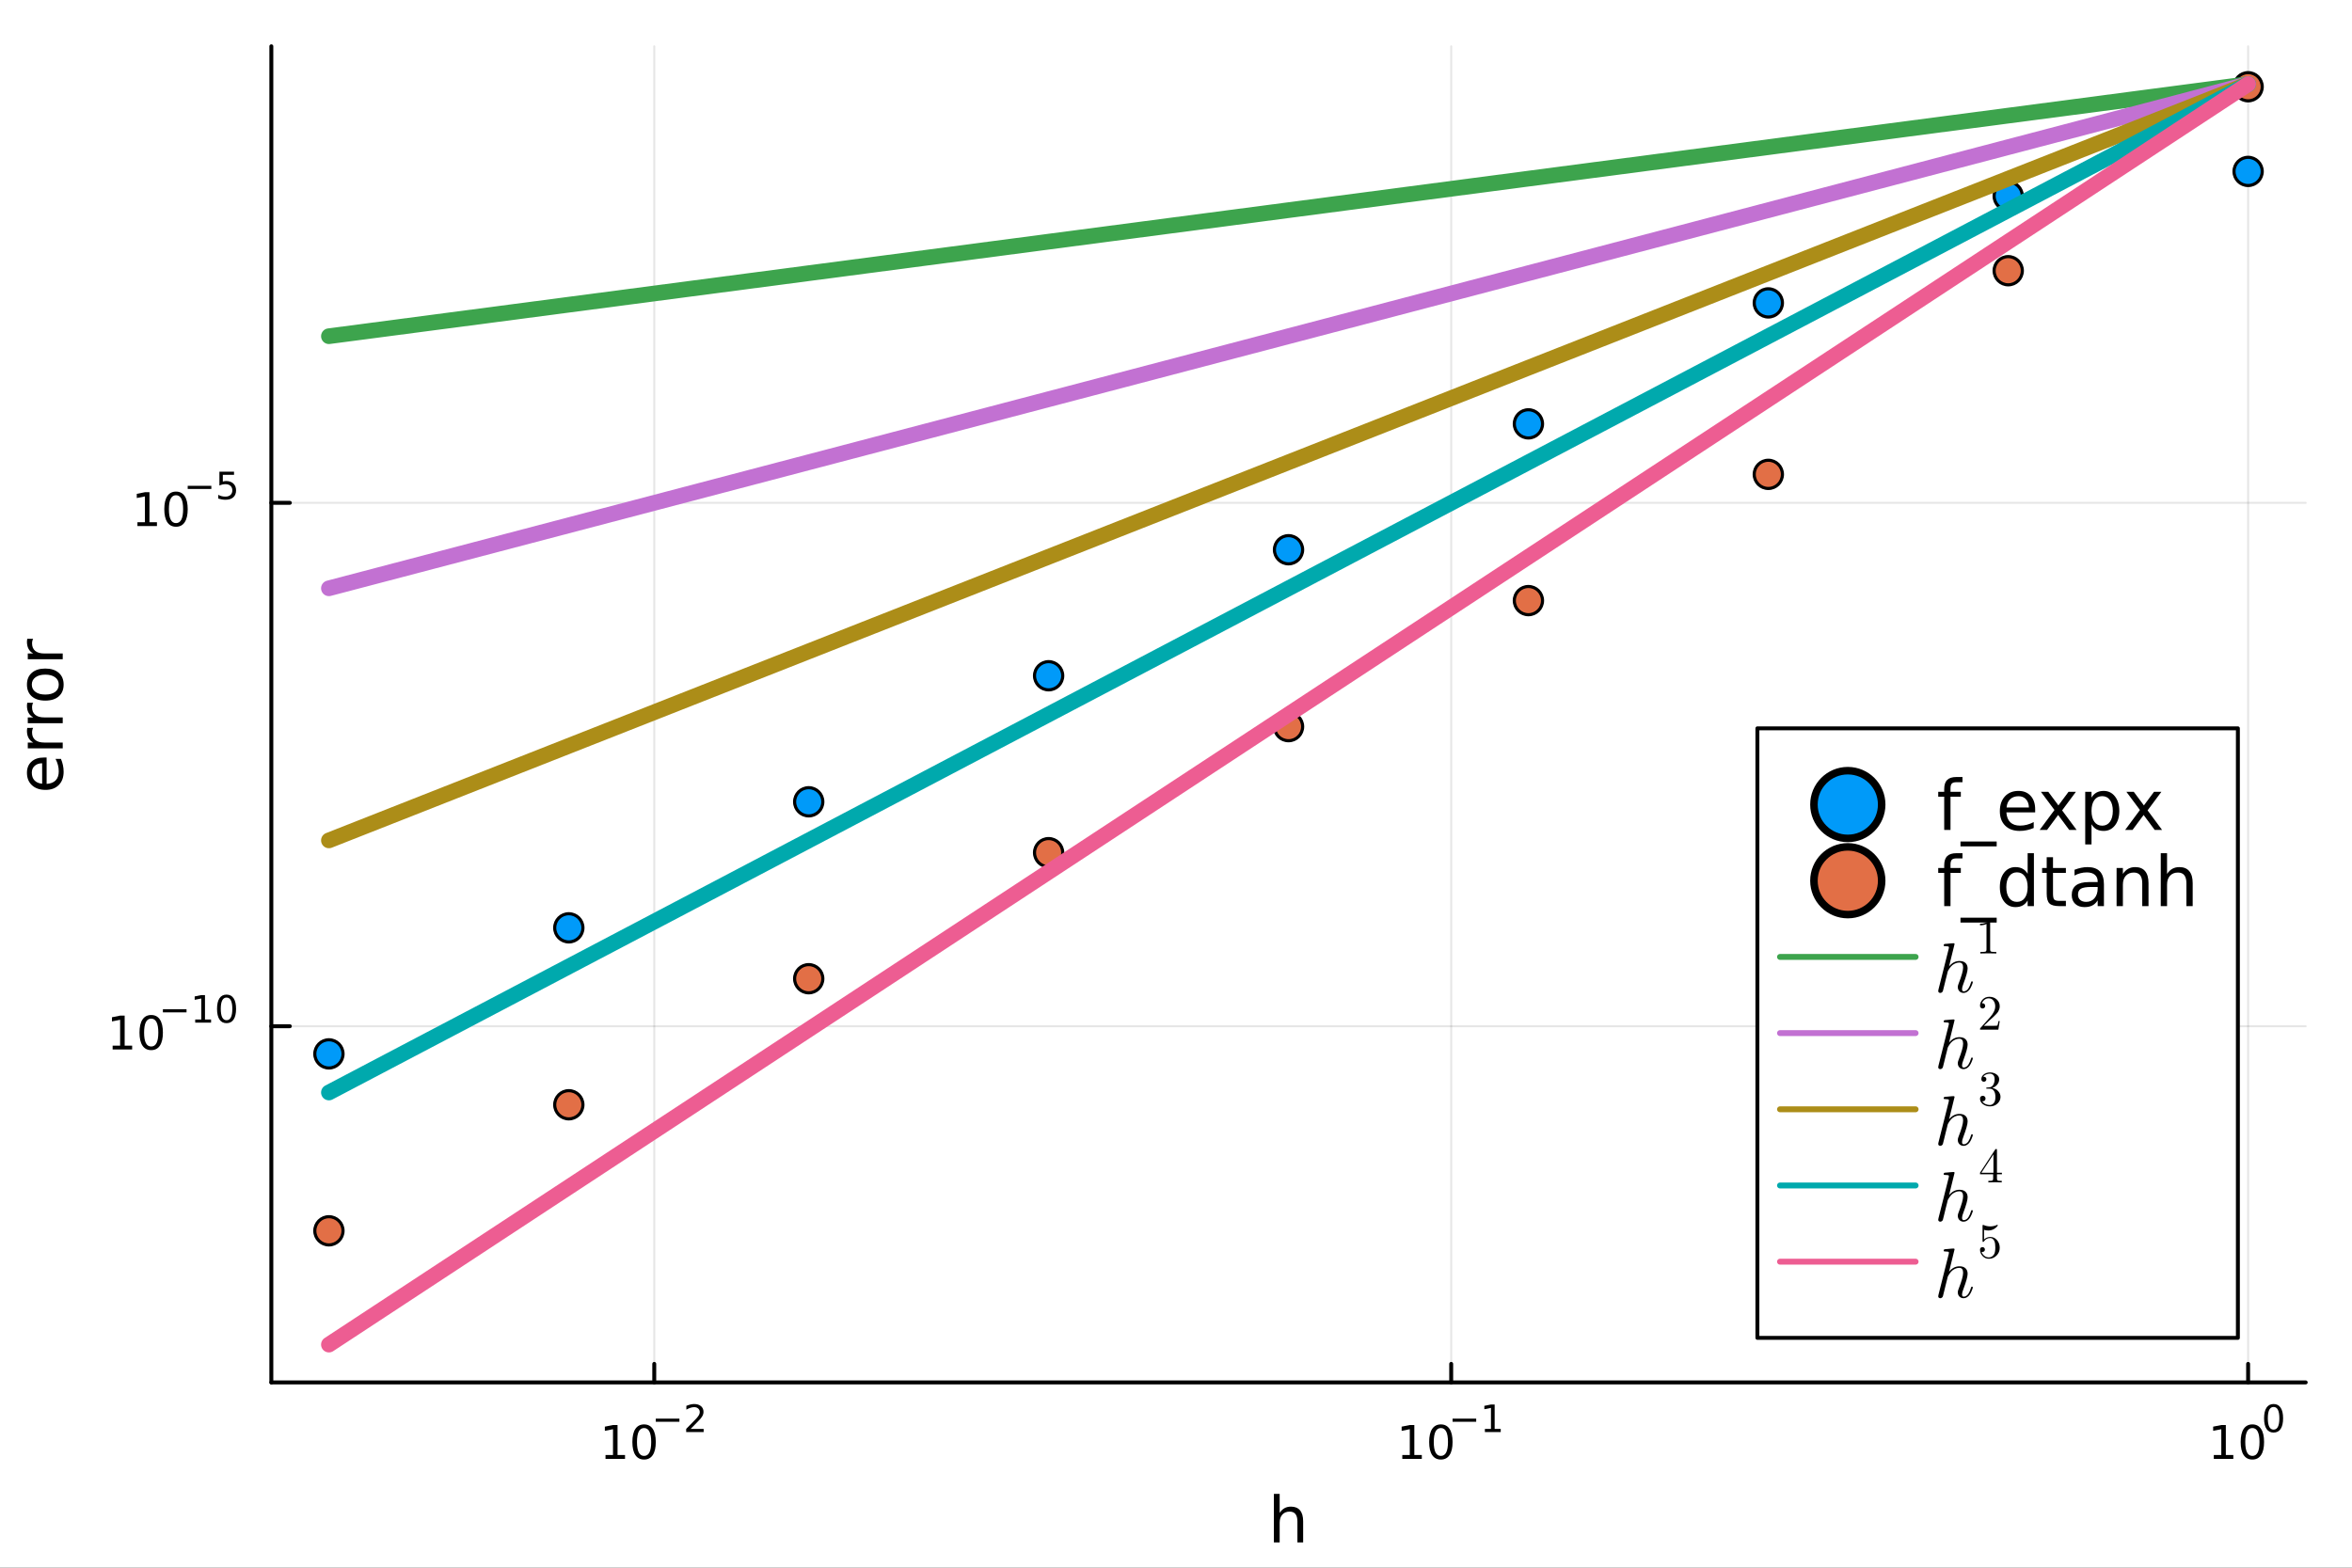 <?xml version="1.0" encoding="utf-8"?>
<svg xmlns="http://www.w3.org/2000/svg" xmlns:xlink="http://www.w3.org/1999/xlink" width="600" height="400" viewBox="0 0 2400 1600">
<rect x="0" y="0" width="2400" height="1600" fill="#333333" stroke="none"/>
<defs>
  <clipPath id="clip890">
    <rect x="0" y="0" width="2400" height="1600"/>
  </clipPath>
</defs>
<path clip-path="url(#clip890)" d="
M0 1600 L2400 1600 L2400 0 L0 0  Z
  " fill="#ffffff" fill-rule="evenodd" fill-opacity="1"/>
<defs>
  <clipPath id="clip891">
    <rect x="480" y="0" width="1681" height="1600"/>
  </clipPath>
</defs>
<defs>
  <clipPath id="clip892">
    <rect x="252" y="47" width="2101" height="1365"/>
  </clipPath>
</defs>
<path clip-path="url(#clip890)" d="
M276.876 1410.9 L2352.76 1410.9 L2352.76 47.244 L276.876 47.244  Z
  " fill="#ffffff" fill-rule="evenodd" fill-opacity="1"/>
<defs>
  <clipPath id="clip893">
    <rect x="276" y="47" width="2077" height="1365"/>
  </clipPath>
</defs>
<polyline clip-path="url(#clip893)" style="stroke:#000000; stroke-linecap:round; stroke-linejoin:round; stroke-width:2; stroke-opacity:0.1; fill:none" points="
  667.607,1410.9 667.607,47.244 
  "/>
<polyline clip-path="url(#clip893)" style="stroke:#000000; stroke-linecap:round; stroke-linejoin:round; stroke-width:2; stroke-opacity:0.1; fill:none" points="
  1480.81,1410.9 1480.81,47.244 
  "/>
<polyline clip-path="url(#clip893)" style="stroke:#000000; stroke-linecap:round; stroke-linejoin:round; stroke-width:2; stroke-opacity:0.1; fill:none" points="
  2294,1410.9 2294,47.244 
  "/>
<polyline clip-path="url(#clip890)" style="stroke:#000000; stroke-linecap:round; stroke-linejoin:round; stroke-width:4; stroke-opacity:1; fill:none" points="
  276.876,1410.9 2352.76,1410.9 
  "/>
<polyline clip-path="url(#clip890)" style="stroke:#000000; stroke-linecap:round; stroke-linejoin:round; stroke-width:4; stroke-opacity:1; fill:none" points="
  667.607,1410.9 667.607,1392 
  "/>
<polyline clip-path="url(#clip890)" style="stroke:#000000; stroke-linecap:round; stroke-linejoin:round; stroke-width:4; stroke-opacity:1; fill:none" points="
  1480.81,1410.9 1480.81,1392 
  "/>
<polyline clip-path="url(#clip890)" style="stroke:#000000; stroke-linecap:round; stroke-linejoin:round; stroke-width:4; stroke-opacity:1; fill:none" points="
  2294,1410.9 2294,1392 
  "/>
<path clip-path="url(#clip890)" d="M617.873 1485.02 L625.512 1485.02 L625.512 1458.66 L617.202 1460.32 L617.202 1456.06 L625.465 1454.4 L630.141 1454.4 L630.141 1485.02 L637.78 1485.02 L637.78 1488.96 L617.873 1488.96 L617.873 1485.02 Z" fill="#000000" fill-rule="evenodd" fill-opacity="1" /><path clip-path="url(#clip890)" d="M657.224 1457.48 Q653.613 1457.48 651.785 1461.04 Q649.979 1464.58 649.979 1471.71 Q649.979 1478.82 651.785 1482.38 Q653.613 1485.92 657.224 1485.92 Q660.859 1485.92 662.664 1482.38 Q664.493 1478.82 664.493 1471.71 Q664.493 1464.58 662.664 1461.04 Q660.859 1457.48 657.224 1457.48 M657.224 1453.77 Q663.035 1453.77 666.09 1458.38 Q669.169 1462.96 669.169 1471.71 Q669.169 1480.44 666.09 1485.04 Q663.035 1489.63 657.224 1489.63 Q651.414 1489.63 648.336 1485.04 Q645.28 1480.44 645.28 1471.71 Q645.28 1462.96 648.336 1458.38 Q651.414 1453.77 657.224 1453.77 Z" fill="#000000" fill-rule="evenodd" fill-opacity="1" /><path clip-path="url(#clip890)" d="M669.169 1447.87 L693.28 1447.87 L693.28 1451.07 L669.169 1451.07 L669.169 1447.87 Z" fill="#000000" fill-rule="evenodd" fill-opacity="1" /><path clip-path="url(#clip890)" d="M704.753 1458.35 L718.013 1458.35 L718.013 1461.55 L700.183 1461.55 L700.183 1458.35 Q702.346 1456.11 706.07 1452.35 Q709.812 1448.57 710.772 1447.48 Q712.596 1445.43 713.311 1444.02 Q714.044 1442.59 714.044 1441.22 Q714.044 1438.98 712.464 1437.57 Q710.903 1436.16 708.383 1436.16 Q706.596 1436.16 704.603 1436.78 Q702.628 1437.4 700.371 1438.66 L700.371 1434.82 Q702.665 1433.9 704.659 1433.43 Q706.653 1432.96 708.308 1432.96 Q712.671 1432.96 715.267 1435.14 Q717.862 1437.32 717.862 1440.97 Q717.862 1442.7 717.204 1444.26 Q716.564 1445.8 714.853 1447.91 Q714.383 1448.46 711.862 1451.07 Q709.342 1453.67 704.753 1458.35 Z" fill="#000000" fill-rule="evenodd" fill-opacity="1" /><path clip-path="url(#clip890)" d="M1430.92 1485.02 L1438.56 1485.02 L1438.56 1458.66 L1430.25 1460.32 L1430.25 1456.06 L1438.51 1454.4 L1443.19 1454.4 L1443.19 1485.02 L1450.83 1485.02 L1450.83 1488.96 L1430.92 1488.96 L1430.92 1485.02 Z" fill="#000000" fill-rule="evenodd" fill-opacity="1" /><path clip-path="url(#clip890)" d="M1470.27 1457.48 Q1466.66 1457.48 1464.83 1461.04 Q1463.03 1464.58 1463.03 1471.71 Q1463.03 1478.82 1464.83 1482.38 Q1466.66 1485.92 1470.27 1485.92 Q1473.91 1485.92 1475.71 1482.38 Q1477.54 1478.82 1477.54 1471.71 Q1477.54 1464.58 1475.71 1461.04 Q1473.91 1457.48 1470.27 1457.48 M1470.27 1453.77 Q1476.08 1453.77 1479.14 1458.38 Q1482.22 1462.96 1482.22 1471.71 Q1482.22 1480.44 1479.14 1485.04 Q1476.08 1489.63 1470.27 1489.63 Q1464.46 1489.63 1461.38 1485.04 Q1458.33 1480.44 1458.33 1471.71 Q1458.33 1462.96 1461.38 1458.38 Q1464.46 1453.77 1470.27 1453.77 Z" fill="#000000" fill-rule="evenodd" fill-opacity="1" /><path clip-path="url(#clip890)" d="M1482.22 1447.87 L1506.33 1447.87 L1506.33 1451.07 L1482.22 1451.07 L1482.22 1447.87 Z" fill="#000000" fill-rule="evenodd" fill-opacity="1" /><path clip-path="url(#clip890)" d="M1515.19 1458.35 L1521.39 1458.35 L1521.39 1436.93 L1514.64 1438.28 L1514.64 1434.82 L1521.36 1433.47 L1525.16 1433.47 L1525.16 1458.35 L1531.36 1458.35 L1531.36 1461.55 L1515.19 1461.55 L1515.19 1458.35 Z" fill="#000000" fill-rule="evenodd" fill-opacity="1" /><path clip-path="url(#clip890)" d="M2258.99 1485.02 L2266.63 1485.02 L2266.63 1458.66 L2258.32 1460.32 L2258.32 1456.06 L2266.58 1454.4 L2271.26 1454.4 L2271.26 1485.02 L2278.89 1485.02 L2278.89 1488.96 L2258.99 1488.96 L2258.99 1485.02 Z" fill="#000000" fill-rule="evenodd" fill-opacity="1" /><path clip-path="url(#clip890)" d="M2298.34 1457.48 Q2294.73 1457.48 2292.9 1461.04 Q2291.09 1464.58 2291.09 1471.71 Q2291.09 1478.82 2292.9 1482.38 Q2294.73 1485.92 2298.34 1485.92 Q2301.97 1485.92 2303.78 1482.38 Q2305.61 1478.82 2305.61 1471.71 Q2305.61 1464.58 2303.78 1461.04 Q2301.97 1457.48 2298.34 1457.48 M2298.34 1453.77 Q2304.15 1453.77 2307.2 1458.38 Q2310.28 1462.96 2310.28 1471.71 Q2310.28 1480.44 2307.2 1485.04 Q2304.15 1489.63 2298.34 1489.63 Q2292.53 1489.63 2289.45 1485.04 Q2286.39 1480.44 2286.39 1471.71 Q2286.39 1462.96 2289.45 1458.38 Q2292.53 1453.77 2298.34 1453.77 Z" fill="#000000" fill-rule="evenodd" fill-opacity="1" /><path clip-path="url(#clip890)" d="M2319.99 1435.97 Q2317.05 1435.97 2315.57 1438.86 Q2314.1 1441.74 2314.1 1447.53 Q2314.1 1453.31 2315.57 1456.2 Q2317.05 1459.08 2319.99 1459.08 Q2322.94 1459.08 2324.41 1456.2 Q2325.89 1453.31 2325.89 1447.53 Q2325.89 1441.74 2324.41 1438.86 Q2322.94 1435.97 2319.99 1435.97 M2319.99 1432.96 Q2324.71 1432.96 2327.19 1436.7 Q2329.69 1440.43 2329.69 1447.53 Q2329.69 1454.62 2327.19 1458.37 Q2324.71 1462.09 2319.99 1462.09 Q2315.27 1462.09 2312.77 1458.37 Q2310.28 1454.62 2310.28 1447.53 Q2310.28 1440.43 2312.77 1436.7 Q2315.27 1432.96 2319.99 1432.96 Z" fill="#000000" fill-rule="evenodd" fill-opacity="1" /><path clip-path="url(#clip890)" d="M1329.74 1552.67 L1329.74 1574.19 L1323.89 1574.19 L1323.89 1552.86 Q1323.89 1547.8 1321.91 1545.29 Q1319.94 1542.77 1315.99 1542.77 Q1311.25 1542.77 1308.51 1545.79 Q1305.78 1548.82 1305.78 1554.04 L1305.78 1574.19 L1299.89 1574.19 L1299.89 1524.66 L1305.78 1524.66 L1305.78 1544.08 Q1307.88 1540.86 1310.71 1539.27 Q1313.57 1537.68 1317.3 1537.68 Q1323.44 1537.68 1326.59 1541.5 Q1329.74 1545.29 1329.74 1552.67 Z" fill="#000000" fill-rule="evenodd" fill-opacity="1" /><polyline clip-path="url(#clip893)" style="stroke:#000000; stroke-linecap:round; stroke-linejoin:round; stroke-width:2; stroke-opacity:0.1; fill:none" points="
  276.876,1047.39 2352.76,1047.39 
  "/>
<polyline clip-path="url(#clip893)" style="stroke:#000000; stroke-linecap:round; stroke-linejoin:round; stroke-width:2; stroke-opacity:0.1; fill:none" points="
  276.876,513.192 2352.76,513.192 
  "/>
<polyline clip-path="url(#clip890)" style="stroke:#000000; stroke-linecap:round; stroke-linejoin:round; stroke-width:4; stroke-opacity:1; fill:none" points="
  276.876,1410.9 276.876,47.244 
  "/>
<polyline clip-path="url(#clip890)" style="stroke:#000000; stroke-linecap:round; stroke-linejoin:round; stroke-width:4; stroke-opacity:1; fill:none" points="
  276.876,1047.39 295.773,1047.39 
  "/>
<polyline clip-path="url(#clip890)" style="stroke:#000000; stroke-linecap:round; stroke-linejoin:round; stroke-width:4; stroke-opacity:1; fill:none" points="
  276.876,513.192 295.773,513.192 
  "/>
<path clip-path="url(#clip890)" d="M114.931 1067.18 L122.57 1067.18 L122.57 1040.81 L114.26 1042.48 L114.26 1038.22 L122.524 1036.55 L127.2 1036.55 L127.2 1067.18 L134.839 1067.18 L134.839 1071.11 L114.931 1071.11 L114.931 1067.18 Z" fill="#000000" fill-rule="evenodd" fill-opacity="1" /><path clip-path="url(#clip890)" d="M154.283 1039.63 Q150.672 1039.63 148.843 1043.2 Q147.038 1046.74 147.038 1053.87 Q147.038 1060.97 148.843 1064.54 Q150.672 1068.08 154.283 1068.08 Q157.917 1068.08 159.723 1064.54 Q161.552 1060.97 161.552 1053.87 Q161.552 1046.74 159.723 1043.2 Q157.917 1039.63 154.283 1039.63 M154.283 1035.93 Q160.093 1035.93 163.149 1040.53 Q166.227 1045.12 166.227 1053.87 Q166.227 1062.59 163.149 1067.2 Q160.093 1071.78 154.283 1071.78 Q148.473 1071.78 145.394 1067.2 Q142.339 1062.59 142.339 1053.87 Q142.339 1045.12 145.394 1040.53 Q148.473 1035.93 154.283 1035.93 Z" fill="#000000" fill-rule="evenodd" fill-opacity="1" /><path clip-path="url(#clip890)" d="M166.227 1030.03 L190.339 1030.03 L190.339 1033.23 L166.227 1033.23 L166.227 1030.03 Z" fill="#000000" fill-rule="evenodd" fill-opacity="1" /><path clip-path="url(#clip890)" d="M199.197 1040.51 L205.404 1040.51 L205.404 1019.08 L198.652 1020.44 L198.652 1016.98 L205.366 1015.62 L209.166 1015.62 L209.166 1040.51 L215.372 1040.51 L215.372 1043.7 L199.197 1043.7 L199.197 1040.51 Z" fill="#000000" fill-rule="evenodd" fill-opacity="1" /><path clip-path="url(#clip890)" d="M231.171 1018.12 Q228.237 1018.12 226.751 1021.02 Q225.284 1023.9 225.284 1029.69 Q225.284 1035.46 226.751 1038.36 Q228.237 1041.24 231.171 1041.24 Q234.124 1041.24 235.591 1038.36 Q237.076 1035.46 237.076 1029.69 Q237.076 1023.9 235.591 1021.02 Q234.124 1018.12 231.171 1018.12 M231.171 1015.11 Q235.891 1015.11 238.374 1018.86 Q240.876 1022.58 240.876 1029.69 Q240.876 1036.78 238.374 1040.52 Q235.891 1044.25 231.171 1044.25 Q226.45 1044.25 223.949 1040.52 Q221.466 1036.78 221.466 1029.69 Q221.466 1022.58 223.949 1018.86 Q226.45 1015.11 231.171 1015.11 Z" fill="#000000" fill-rule="evenodd" fill-opacity="1" /><path clip-path="url(#clip890)" d="M140.247 532.985 L147.886 532.985 L147.886 506.619 L139.575 508.286 L139.575 504.027 L147.839 502.36 L152.515 502.36 L152.515 532.985 L160.154 532.985 L160.154 536.92 L140.247 536.92 L140.247 532.985 Z" fill="#000000" fill-rule="evenodd" fill-opacity="1" /><path clip-path="url(#clip890)" d="M179.598 505.439 Q175.987 505.439 174.159 509.003 Q172.353 512.545 172.353 519.675 Q172.353 526.781 174.159 530.346 Q175.987 533.888 179.598 533.888 Q183.233 533.888 185.038 530.346 Q186.867 526.781 186.867 519.675 Q186.867 512.545 185.038 509.003 Q183.233 505.439 179.598 505.439 M179.598 501.735 Q185.409 501.735 188.464 506.341 Q191.543 510.925 191.543 519.675 Q191.543 528.401 188.464 533.008 Q185.409 537.591 179.598 537.591 Q173.788 537.591 170.71 533.008 Q167.654 528.401 167.654 519.675 Q167.654 510.925 170.71 506.341 Q173.788 501.735 179.598 501.735 Z" fill="#000000" fill-rule="evenodd" fill-opacity="1" /><path clip-path="url(#clip890)" d="M191.543 495.836 L215.654 495.836 L215.654 499.034 L191.543 499.034 L191.543 495.836 Z" fill="#000000" fill-rule="evenodd" fill-opacity="1" /><path clip-path="url(#clip890)" d="M223.892 481.43 L238.807 481.43 L238.807 484.627 L227.372 484.627 L227.372 491.511 Q228.199 491.228 229.027 491.097 Q229.854 490.946 230.682 490.946 Q235.384 490.946 238.13 493.523 Q240.876 496.1 240.876 500.501 Q240.876 505.033 238.054 507.554 Q235.233 510.055 230.099 510.055 Q228.331 510.055 226.488 509.754 Q224.663 509.453 222.707 508.851 L222.707 505.033 Q224.4 505.955 226.205 506.406 Q228.011 506.858 230.023 506.858 Q233.277 506.858 235.177 505.146 Q237.076 503.435 237.076 500.501 Q237.076 497.567 235.177 495.855 Q233.277 494.144 230.023 494.144 Q228.5 494.144 226.977 494.482 Q225.472 494.821 223.892 495.535 L223.892 481.43 Z" fill="#000000" fill-rule="evenodd" fill-opacity="1" /><path clip-path="url(#clip890)" d="M44.716 773.137 L47.581 773.137 L47.581 800.064 Q53.628 799.682 56.811 796.435 Q59.962 793.157 59.962 787.332 Q59.962 783.959 59.134 780.808 Q58.307 777.625 56.652 774.506 L62.19 774.506 Q63.527 777.657 64.227 780.967 Q64.927 784.277 64.927 787.683 Q64.927 796.213 59.962 801.21 Q54.997 806.175 46.53 806.175 Q37.777 806.175 32.653 801.464 Q27.497 796.722 27.497 788.701 Q27.497 781.508 32.144 777.338 Q36.759 773.137 44.716 773.137 M42.997 778.993 Q38.191 779.057 35.327 781.699 Q32.462 784.309 32.462 788.637 Q32.462 793.539 35.231 796.499 Q38 799.427 43.029 799.873 L42.997 778.993 Z" fill="#000000" fill-rule="evenodd" fill-opacity="1" /><path clip-path="url(#clip890)" d="M33.831 742.868 Q33.258 743.855 33.003 745.032 Q32.717 746.178 32.717 747.579 Q32.717 752.544 35.963 755.218 Q39.178 757.859 45.225 757.859 L64.004 757.859 L64.004 763.748 L28.356 763.748 L28.356 757.859 L33.894 757.859 Q30.648 756.013 29.088 753.053 Q27.497 750.093 27.497 745.86 Q27.497 745.255 27.592 744.523 Q27.656 743.791 27.815 742.9 L33.831 742.868 Z" fill="#000000" fill-rule="evenodd" fill-opacity="1" /><path clip-path="url(#clip890)" d="M33.831 717.214 Q33.258 718.201 33.003 719.379 Q32.717 720.524 32.717 721.925 Q32.717 726.89 35.963 729.564 Q39.178 732.205 45.225 732.205 L64.004 732.205 L64.004 738.094 L28.356 738.094 L28.356 732.205 L33.894 732.205 Q30.648 730.359 29.088 727.399 Q27.497 724.439 27.497 720.206 Q27.497 719.601 27.592 718.869 Q27.656 718.137 27.815 717.246 L33.831 717.214 Z" fill="#000000" fill-rule="evenodd" fill-opacity="1" /><path clip-path="url(#clip890)" d="M32.462 698.69 Q32.462 703.401 36.154 706.138 Q39.815 708.875 46.212 708.875 Q52.609 708.875 56.302 706.17 Q59.962 703.432 59.962 698.69 Q59.962 694.011 56.27 691.274 Q52.578 688.537 46.212 688.537 Q39.878 688.537 36.186 691.274 Q32.462 694.011 32.462 698.69 M27.497 698.69 Q27.497 691.051 32.462 686.691 Q37.427 682.33 46.212 682.33 Q54.965 682.33 59.962 686.691 Q64.927 691.051 64.927 698.69 Q64.927 706.361 59.962 710.721 Q54.965 715.05 46.212 715.05 Q37.427 715.05 32.462 710.721 Q27.497 706.361 27.497 698.69 Z" fill="#000000" fill-rule="evenodd" fill-opacity="1" /><path clip-path="url(#clip890)" d="M33.831 651.966 Q33.258 652.952 33.003 654.13 Q32.717 655.276 32.717 656.676 Q32.717 661.642 35.963 664.315 Q39.178 666.957 45.225 666.957 L64.004 666.957 L64.004 672.845 L28.356 672.845 L28.356 666.957 L33.894 666.957 Q30.648 665.111 29.088 662.151 Q27.497 659.191 27.497 654.958 Q27.497 654.353 27.592 653.621 Q27.656 652.889 27.815 651.998 L33.831 651.966 Z" fill="#000000" fill-rule="evenodd" fill-opacity="1" /><circle clip-path="url(#clip893)" cx="2294" cy="174.944" r="14.4" fill="#009af9" fill-rule="evenodd" fill-opacity="1" stroke="#000000" stroke-opacity="1" stroke-width="3.2"/>
<circle clip-path="url(#clip893)" cx="2049.21" cy="200.073" r="14.4" fill="#009af9" fill-rule="evenodd" fill-opacity="1" stroke="#000000" stroke-opacity="1" stroke-width="3.2"/>
<circle clip-path="url(#clip893)" cx="1804.41" cy="309.142" r="14.4" fill="#009af9" fill-rule="evenodd" fill-opacity="1" stroke="#000000" stroke-opacity="1" stroke-width="3.2"/>
<circle clip-path="url(#clip893)" cx="1559.61" cy="432.595" r="14.4" fill="#009af9" fill-rule="evenodd" fill-opacity="1" stroke="#000000" stroke-opacity="1" stroke-width="3.2"/>
<circle clip-path="url(#clip893)" cx="1314.82" cy="561.075" r="14.4" fill="#009af9" fill-rule="evenodd" fill-opacity="1" stroke="#000000" stroke-opacity="1" stroke-width="3.2"/>
<circle clip-path="url(#clip893)" cx="1070.02" cy="689.68" r="14.4" fill="#009af9" fill-rule="evenodd" fill-opacity="1" stroke="#000000" stroke-opacity="1" stroke-width="3.2"/>
<circle clip-path="url(#clip893)" cx="825.221" cy="818.316" r="14.4" fill="#009af9" fill-rule="evenodd" fill-opacity="1" stroke="#000000" stroke-opacity="1" stroke-width="3.2"/>
<circle clip-path="url(#clip893)" cx="580.424" cy="946.96" r="14.4" fill="#009af9" fill-rule="evenodd" fill-opacity="1" stroke="#000000" stroke-opacity="1" stroke-width="3.2"/>
<circle clip-path="url(#clip893)" cx="335.627" cy="1075.6" r="14.4" fill="#009af9" fill-rule="evenodd" fill-opacity="1" stroke="#000000" stroke-opacity="1" stroke-width="3.2"/>
<circle clip-path="url(#clip893)" cx="2294" cy="88.533" r="14.4" fill="#e26f46" fill-rule="evenodd" fill-opacity="1" stroke="#000000" stroke-opacity="1" stroke-width="3.2"/>
<circle clip-path="url(#clip893)" cx="2049.21" cy="276.294" r="14.4" fill="#e26f46" fill-rule="evenodd" fill-opacity="1" stroke="#000000" stroke-opacity="1" stroke-width="3.2"/>
<circle clip-path="url(#clip893)" cx="1804.41" cy="484.135" r="14.4" fill="#e26f46" fill-rule="evenodd" fill-opacity="1" stroke="#000000" stroke-opacity="1" stroke-width="3.2"/>
<circle clip-path="url(#clip893)" cx="1559.61" cy="612.982" r="14.4" fill="#e26f46" fill-rule="evenodd" fill-opacity="1" stroke="#000000" stroke-opacity="1" stroke-width="3.2"/>
<circle clip-path="url(#clip893)" cx="1314.82" cy="741.606" r="14.4" fill="#e26f46" fill-rule="evenodd" fill-opacity="1" stroke="#000000" stroke-opacity="1" stroke-width="3.2"/>
<circle clip-path="url(#clip893)" cx="1070.02" cy="870.248" r="14.4" fill="#e26f46" fill-rule="evenodd" fill-opacity="1" stroke="#000000" stroke-opacity="1" stroke-width="3.2"/>
<circle clip-path="url(#clip893)" cx="825.221" cy="998.893" r="14.4" fill="#e26f46" fill-rule="evenodd" fill-opacity="1" stroke="#000000" stroke-opacity="1" stroke-width="3.2"/>
<circle clip-path="url(#clip893)" cx="580.424" cy="1127.54" r="14.4" fill="#e26f46" fill-rule="evenodd" fill-opacity="1" stroke="#000000" stroke-opacity="1" stroke-width="3.2"/>
<circle clip-path="url(#clip893)" cx="335.627" cy="1256.18" r="14.4" fill="#e26f46" fill-rule="evenodd" fill-opacity="1" stroke="#000000" stroke-opacity="1" stroke-width="3.2"/>
<polyline clip-path="url(#clip893)" style="stroke:#3da44d; stroke-linecap:round; stroke-linejoin:round; stroke-width:16; stroke-opacity:1; fill:none" points="
  2294,85.838 2049.21,118 1804.41,150.161 1559.61,182.323 1314.82,214.485 1070.02,246.646 825.221,278.808 580.424,310.969 335.627,343.131 
  "/>
<polyline clip-path="url(#clip893)" style="stroke:#c271d2; stroke-linecap:round; stroke-linejoin:round; stroke-width:16; stroke-opacity:1; fill:none" points="
  2294,85.838 2049.21,150.161 1804.41,214.485 1559.61,278.808 1314.82,343.131 1070.02,407.454 825.221,471.777 580.424,536.101 335.627,600.424 
  "/>
<polyline clip-path="url(#clip893)" style="stroke:#ac8d18; stroke-linecap:round; stroke-linejoin:round; stroke-width:16; stroke-opacity:1; fill:none" points="
  2294,85.838 2049.21,182.323 1804.41,278.808 1559.61,375.293 1314.82,471.777 1070.02,568.262 825.221,664.747 580.424,761.232 335.627,857.717 
  "/>
<polyline clip-path="url(#clip893)" style="stroke:#00a9ad; stroke-linecap:round; stroke-linejoin:round; stroke-width:16; stroke-opacity:1; fill:none" points="
  2294,85.838 2049.21,214.485 1804.41,343.131 1559.61,471.777 1314.82,600.424 1070.02,729.07 825.221,857.717 580.424,986.363 335.627,1115.01 
  "/>
<polyline clip-path="url(#clip893)" style="stroke:#ed5d92; stroke-linecap:round; stroke-linejoin:round; stroke-width:16; stroke-opacity:1; fill:none" points="
  2294,85.838 2049.21,246.646 1804.41,407.454 1559.61,568.262 1314.82,729.07 1070.02,889.878 825.221,1050.69 580.424,1211.49 335.627,1372.3 
  "/>
<path clip-path="url(#clip890)" d="
M1793.26 1365.44 L2283.56 1365.44 L2283.56 743.362 L1793.26 743.362  Z
  " fill="#ffffff" fill-rule="evenodd" fill-opacity="1"/>
<polyline clip-path="url(#clip890)" style="stroke:#000000; stroke-linecap:round; stroke-linejoin:round; stroke-width:4; stroke-opacity:1; fill:none" points="
  1793.26,1365.44 2283.56,1365.44 2283.56,743.362 1793.26,743.362 1793.26,1365.44 
  "/>
<circle clip-path="url(#clip890)" cx="1885.52" cy="821.122" r="34.56" fill="#009af9" fill-rule="evenodd" fill-opacity="1" stroke="#000000" stroke-opacity="1" stroke-width="7.68"/>
<path clip-path="url(#clip890)" d="M2002.53 793.014 L2002.53 798.327 L1996.42 798.327 Q1992.99 798.327 1991.63 799.715 Q1990.31 801.104 1990.31 804.715 L1990.31 808.153 L2000.83 808.153 L2000.83 813.118 L1990.31 813.118 L1990.31 847.042 L1983.89 847.042 L1983.89 813.118 L1977.78 813.118 L1977.78 808.153 L1983.89 808.153 L1983.89 805.445 Q1983.89 798.952 1986.91 796 Q1989.93 793.014 1996.49 793.014 L2002.53 793.014 Z" fill="#000000" fill-rule="evenodd" fill-opacity="1" /><path clip-path="url(#clip890)" d="M2037.43 858.847 L2037.43 863.812 L2000.49 863.812 L2000.49 858.847 L2037.43 858.847 Z" fill="#000000" fill-rule="evenodd" fill-opacity="1" /><path clip-path="url(#clip890)" d="M2076.7 826 L2076.7 829.125 L2047.33 829.125 Q2047.74 835.722 2051.28 839.194 Q2054.86 842.632 2061.21 842.632 Q2064.9 842.632 2068.33 841.729 Q2071.81 840.826 2075.21 839.021 L2075.21 845.062 Q2071.77 846.521 2068.16 847.285 Q2064.55 848.048 2060.83 848.048 Q2051.53 848.048 2046.08 842.632 Q2040.66 837.215 2040.66 827.979 Q2040.66 818.431 2045.8 812.84 Q2050.97 807.215 2059.72 807.215 Q2067.57 807.215 2072.12 812.285 Q2076.7 817.319 2076.7 826 M2070.31 824.125 Q2070.24 818.882 2067.36 815.757 Q2064.51 812.632 2059.79 812.632 Q2054.44 812.632 2051.21 815.653 Q2048.02 818.674 2047.53 824.16 L2070.31 824.125 Z" fill="#000000" fill-rule="evenodd" fill-opacity="1" /><path clip-path="url(#clip890)" d="M2118.26 808.153 L2104.2 827.076 L2118.99 847.042 L2111.46 847.042 L2100.14 831.764 L2088.82 847.042 L2081.28 847.042 L2096.39 826.694 L2082.57 808.153 L2090.1 808.153 L2100.42 822.007 L2110.73 808.153 L2118.26 808.153 Z" fill="#000000" fill-rule="evenodd" fill-opacity="1" /><path clip-path="url(#clip890)" d="M2134.2 841.208 L2134.2 861.833 L2127.78 861.833 L2127.78 808.153 L2134.2 808.153 L2134.2 814.056 Q2136.21 810.583 2139.27 808.917 Q2142.36 807.215 2146.63 807.215 Q2153.71 807.215 2158.12 812.84 Q2162.57 818.465 2162.57 827.632 Q2162.57 836.799 2158.12 842.424 Q2153.71 848.048 2146.63 848.048 Q2142.36 848.048 2139.27 846.382 Q2136.21 844.68 2134.2 841.208 M2155.94 827.632 Q2155.94 820.583 2153.02 816.59 Q2150.14 812.563 2145.07 812.563 Q2140 812.563 2137.08 816.59 Q2134.2 820.583 2134.2 827.632 Q2134.2 834.681 2137.08 838.708 Q2140 842.701 2145.07 842.701 Q2150.14 842.701 2153.02 838.708 Q2155.94 834.681 2155.94 827.632 Z" fill="#000000" fill-rule="evenodd" fill-opacity="1" /><path clip-path="url(#clip890)" d="M2205.48 808.153 L2191.42 827.076 L2206.21 847.042 L2198.68 847.042 L2187.36 831.764 L2176.04 847.042 L2168.51 847.042 L2183.61 826.694 L2169.79 808.153 L2177.33 808.153 L2187.64 822.007 L2197.95 808.153 L2205.48 808.153 Z" fill="#000000" fill-rule="evenodd" fill-opacity="1" /><circle clip-path="url(#clip890)" cx="1885.52" cy="898.882" r="34.56" fill="#e26f46" fill-rule="evenodd" fill-opacity="1" stroke="#000000" stroke-opacity="1" stroke-width="7.68"/>
<path clip-path="url(#clip890)" d="M2002.53 870.774 L2002.53 876.087 L1996.42 876.087 Q1992.99 876.087 1991.63 877.475 Q1990.31 878.864 1990.31 882.475 L1990.31 885.913 L2000.83 885.913 L2000.83 890.878 L1990.31 890.878 L1990.31 924.802 L1983.89 924.802 L1983.89 890.878 L1977.78 890.878 L1977.78 885.913 L1983.89 885.913 L1983.89 883.205 Q1983.89 876.712 1986.91 873.76 Q1989.93 870.774 1996.49 870.774 L2002.53 870.774 Z" fill="#000000" fill-rule="evenodd" fill-opacity="1" /><path clip-path="url(#clip890)" d="M2037.43 936.607 L2037.43 941.572 L2000.49 941.572 L2000.49 936.607 L2037.43 936.607 Z" fill="#000000" fill-rule="evenodd" fill-opacity="1" /><path clip-path="url(#clip890)" d="M2069.03 891.816 L2069.03 870.774 L2075.42 870.774 L2075.42 924.802 L2069.03 924.802 L2069.03 918.968 Q2067.01 922.44 2063.92 924.142 Q2060.87 925.808 2056.56 925.808 Q2049.51 925.808 2045.07 920.184 Q2040.66 914.559 2040.66 905.392 Q2040.66 896.225 2045.07 890.6 Q2049.51 884.975 2056.56 884.975 Q2060.87 884.975 2063.92 886.677 Q2067.01 888.343 2069.03 891.816 M2047.26 905.392 Q2047.26 912.441 2050.14 916.468 Q2053.06 920.461 2058.12 920.461 Q2063.19 920.461 2066.11 916.468 Q2069.03 912.441 2069.03 905.392 Q2069.03 898.343 2066.11 894.35 Q2063.19 890.323 2058.12 890.323 Q2053.06 890.323 2050.14 894.35 Q2047.26 898.343 2047.26 905.392 Z" fill="#000000" fill-rule="evenodd" fill-opacity="1" /><path clip-path="url(#clip890)" d="M2094.9 874.871 L2094.9 885.913 L2108.05 885.913 L2108.05 890.878 L2094.9 890.878 L2094.9 911.989 Q2094.9 916.746 2096.18 918.1 Q2097.5 919.454 2101.49 919.454 L2108.05 919.454 L2108.05 924.802 L2101.49 924.802 Q2094.1 924.802 2091.28 922.059 Q2088.47 919.281 2088.47 911.989 L2088.47 890.878 L2083.78 890.878 L2083.78 885.913 L2088.47 885.913 L2088.47 874.871 L2094.9 874.871 Z" fill="#000000" fill-rule="evenodd" fill-opacity="1" /><path clip-path="url(#clip890)" d="M2134.13 905.253 Q2126.39 905.253 2123.4 907.024 Q2120.42 908.795 2120.42 913.066 Q2120.42 916.468 2122.64 918.482 Q2124.9 920.461 2128.75 920.461 Q2134.06 920.461 2137.26 916.711 Q2140.49 912.927 2140.49 906.677 L2140.49 905.253 L2134.13 905.253 M2146.87 902.614 L2146.87 924.802 L2140.49 924.802 L2140.49 918.899 Q2138.3 922.44 2135.03 924.142 Q2131.77 925.808 2127.05 925.808 Q2121.08 925.808 2117.53 922.475 Q2114.03 919.107 2114.03 913.482 Q2114.03 906.92 2118.4 903.586 Q2122.81 900.253 2131.53 900.253 L2140.49 900.253 L2140.49 899.628 Q2140.49 895.218 2137.57 892.823 Q2134.69 890.392 2129.44 890.392 Q2126.11 890.392 2122.95 891.191 Q2119.79 891.989 2116.87 893.586 L2116.87 887.684 Q2120.38 886.33 2123.68 885.67 Q2126.98 884.975 2130.1 884.975 Q2138.54 884.975 2142.71 889.35 Q2146.87 893.725 2146.87 902.614 Z" fill="#000000" fill-rule="evenodd" fill-opacity="1" /><path clip-path="url(#clip890)" d="M2192.36 901.329 L2192.36 924.802 L2185.97 924.802 L2185.97 901.538 Q2185.97 896.017 2183.82 893.274 Q2181.67 890.531 2177.36 890.531 Q2172.19 890.531 2169.2 893.83 Q2166.21 897.128 2166.21 902.823 L2166.21 924.802 L2159.79 924.802 L2159.79 885.913 L2166.21 885.913 L2166.21 891.955 Q2168.51 888.448 2171.6 886.711 Q2174.72 884.975 2178.78 884.975 Q2185.49 884.975 2188.92 889.142 Q2192.36 893.274 2192.36 901.329 Z" fill="#000000" fill-rule="evenodd" fill-opacity="1" /><path clip-path="url(#clip890)" d="M2237.43 901.329 L2237.43 924.802 L2231.04 924.802 L2231.04 901.538 Q2231.04 896.017 2228.89 893.274 Q2226.73 890.531 2222.43 890.531 Q2217.26 890.531 2214.27 893.83 Q2211.28 897.128 2211.28 902.823 L2211.28 924.802 L2204.86 924.802 L2204.86 870.774 L2211.28 870.774 L2211.28 891.955 Q2213.58 888.448 2216.67 886.711 Q2219.79 884.975 2223.85 884.975 Q2230.55 884.975 2233.99 889.142 Q2237.43 893.274 2237.43 901.329 Z" fill="#000000" fill-rule="evenodd" fill-opacity="1" /><polyline clip-path="url(#clip890)" style="stroke:#3da44d; stroke-linecap:round; stroke-linejoin:round; stroke-width:6; stroke-opacity:1; fill:none" points="
  1816.32,976.642 1954.71,976.642 
  "/>
<path clip-path="url(#clip890)" d="M2013.09 1002.31 Q2013.09 1002.59 2012.77 1003.68 Q2012.45 1004.76 2011.68 1006.45 Q2010.94 1008.14 2009.93 1009.68 Q2008.91 1011.19 2007.22 1012.32 Q2005.57 1013.41 2003.67 1013.41 Q2001.14 1013.41 1999.46 1011.72 Q1997.77 1010.03 1997.77 1007.51 Q1997.77 1007.15 1997.8 1006.8 Q1997.84 1006.45 1997.87 1006.24 Q1997.91 1005.99 1998.01 1005.61 Q1998.16 1005.19 1998.19 1005.01 Q1998.26 1004.83 1998.44 1004.31 Q1998.65 1003.75 1998.72 1003.54 Q2003.18 992.152 2003.18 987.409 Q2003.18 982.385 1999.28 982.385 Q1995.8 982.385 1992.36 984.914 Q1990.78 986.179 1989.27 988.428 Q1987.76 990.676 1987.47 991.519 Q1987.16 993.346 1986.7 994.752 Q1986.49 995.735 1985.47 999.565 L1983.89 1006.06 L1982.52 1011.51 Q1982.24 1012.28 1981.47 1012.85 Q1980.69 1013.41 1979.85 1013.41 Q1979.15 1013.41 1978.45 1012.92 Q1977.78 1012.46 1977.78 1011.37 Q1977.78 1010.81 1978.06 1009.79 L1988.49 968.331 L1988.7 966.926 Q1988.7 966.504 1988.53 966.293 Q1988.39 966.047 1987.54 965.872 Q1986.74 965.696 1985.12 965.696 Q1984.45 965.696 1984.14 965.661 Q1983.86 965.626 1983.61 965.45 Q1983.36 965.239 1983.36 964.818 Q1983.36 964.22 1983.61 963.904 Q1983.89 963.553 1984.1 963.483 Q1984.31 963.412 1984.73 963.377 Q1985.33 963.342 1987.33 963.166 Q1989.34 962.956 1991.06 962.815 Q1992.78 962.675 1993.52 962.675 Q1993.94 962.675 1994.15 962.885 Q1994.4 963.061 1994.43 963.272 L1994.47 963.448 L1988.84 986.32 Q1993.31 980.804 1999.49 980.804 Q2003.5 980.804 2005.64 982.876 Q2007.78 984.914 2007.78 988.498 Q2007.78 992.608 2003.39 1004.31 Q2002.09 1007.58 2002.09 1009.44 Q2002.09 1010.67 2002.48 1011.23 Q2002.9 1011.79 2003.81 1011.79 Q2005.22 1011.79 2006.45 1010.98 Q2007.71 1010.14 2008.59 1008.77 Q2009.47 1007.36 2010.07 1005.96 Q2010.7 1004.52 2011.15 1002.9 Q2011.44 1002.02 2011.58 1001.81 Q2011.75 1001.6 2012.24 1001.6 Q2013.09 1001.6 2013.09 1002.31 Z" fill="#000000" fill-rule="evenodd" fill-opacity="1" /><path clip-path="url(#clip890)" d="M2020.43 944.365 L2020.43 942.791 Q2026.48 942.791 2029.6 939.569 Q2030.46 939.569 2030.61 939.766 Q2030.76 939.963 2030.76 940.873 L2030.76 969.131 Q2030.76 970.631 2031.49 971.098 Q2032.23 971.565 2035.45 971.565 L2037.05 971.565 L2037.05 973.115 Q2035.28 972.967 2028.89 972.967 Q2022.49 972.967 2020.75 973.115 L2020.75 971.565 L2022.34 971.565 Q2025.52 971.565 2026.28 971.123 Q2027.04 970.655 2027.04 969.131 L2027.04 943.037 Q2024.41 944.365 2020.43 944.365 Z" fill="#000000" fill-rule="evenodd" fill-opacity="1" /><polyline clip-path="url(#clip890)" style="stroke:#c271d2; stroke-linecap:round; stroke-linejoin:round; stroke-width:6; stroke-opacity:1; fill:none" points="
  1816.32,1054.4 1954.71,1054.4 
  "/>
<path clip-path="url(#clip890)" d="M2013.09 1080.07 Q2013.09 1080.35 2012.77 1081.44 Q2012.45 1082.52 2011.68 1084.21 Q2010.94 1085.9 2009.93 1087.44 Q2008.91 1088.95 2007.22 1090.08 Q2005.57 1091.17 2003.67 1091.17 Q2001.14 1091.17 1999.46 1089.48 Q1997.77 1087.79 1997.77 1085.27 Q1997.77 1084.91 1997.8 1084.56 Q1997.84 1084.21 1997.87 1084 Q1997.91 1083.75 1998.01 1083.37 Q1998.16 1082.95 1998.19 1082.77 Q1998.26 1082.59 1998.44 1082.07 Q1998.65 1081.51 1998.72 1081.3 Q2003.18 1069.91 2003.18 1065.17 Q2003.18 1060.14 1999.28 1060.14 Q1995.8 1060.14 1992.36 1062.67 Q1990.78 1063.94 1989.27 1066.19 Q1987.76 1068.44 1987.47 1069.28 Q1987.16 1071.11 1986.7 1072.51 Q1986.49 1073.5 1985.47 1077.32 L1983.89 1083.82 L1982.52 1089.27 Q1982.24 1090.04 1981.47 1090.61 Q1980.69 1091.17 1979.85 1091.17 Q1979.15 1091.17 1978.45 1090.68 Q1977.78 1090.22 1977.78 1089.13 Q1977.78 1088.57 1978.06 1087.55 L1988.49 1046.09 L1988.7 1044.69 Q1988.7 1044.26 1988.53 1044.05 Q1988.39 1043.81 1987.54 1043.63 Q1986.74 1043.46 1985.12 1043.46 Q1984.45 1043.46 1984.14 1043.42 Q1983.86 1043.39 1983.61 1043.21 Q1983.36 1043 1983.36 1042.58 Q1983.36 1041.98 1983.61 1041.66 Q1983.89 1041.31 1984.1 1041.24 Q1984.31 1041.17 1984.73 1041.14 Q1985.33 1041.1 1987.33 1040.93 Q1989.34 1040.72 1991.06 1040.58 Q1992.78 1040.43 1993.52 1040.43 Q1993.94 1040.43 1994.15 1040.65 Q1994.4 1040.82 1994.43 1041.03 L1994.47 1041.21 L1988.84 1064.08 Q1993.31 1058.56 1999.49 1058.56 Q2003.5 1058.56 2005.64 1060.64 Q2007.78 1062.67 2007.78 1066.26 Q2007.78 1070.37 2003.39 1082.07 Q2002.09 1085.34 2002.09 1087.2 Q2002.09 1088.43 2002.48 1088.99 Q2002.9 1089.55 2003.81 1089.55 Q2005.22 1089.55 2006.45 1088.74 Q2007.71 1087.9 2008.59 1086.53 Q2009.47 1085.12 2010.07 1083.72 Q2010.7 1082.28 2011.15 1080.66 Q2011.44 1079.78 2011.58 1079.57 Q2011.75 1079.36 2012.24 1079.36 Q2013.09 1079.36 2013.09 1080.07 Z" fill="#000000" fill-rule="evenodd" fill-opacity="1" /><path clip-path="url(#clip890)" d="M2020.43 1050.87 Q2020.43 1049.96 2020.5 1049.69 Q2020.6 1049.42 2020.99 1049.01 L2030.66 1038.23 Q2035.95 1032.28 2035.95 1027.09 Q2035.95 1023.72 2034.17 1021.31 Q2032.43 1018.9 2029.21 1018.9 Q2026.99 1018.9 2025.12 1020.26 Q2023.25 1021.61 2022.39 1024.02 Q2022.54 1023.97 2023.06 1023.97 Q2024.31 1023.97 2025 1024.76 Q2025.71 1025.54 2025.71 1026.6 Q2025.71 1027.95 2024.83 1028.62 Q2023.97 1029.26 2023.11 1029.26 Q2022.76 1029.26 2022.3 1029.18 Q2021.85 1029.11 2021.14 1028.42 Q2020.43 1027.71 2020.43 1026.45 Q2020.43 1022.94 2023.08 1020.13 Q2025.76 1017.33 2029.85 1017.33 Q2034.47 1017.33 2037.49 1020.08 Q2040.54 1022.81 2040.54 1027.09 Q2040.54 1028.59 2040.08 1029.97 Q2039.63 1031.32 2039.02 1032.38 Q2038.43 1033.44 2036.81 1035.13 Q2035.18 1036.83 2033.88 1038.04 Q2032.58 1039.24 2029.65 1041.8 L2024.31 1046.99 L2033.39 1046.99 Q2037.81 1046.99 2038.16 1046.6 Q2038.65 1045.88 2039.27 1042.12 L2040.54 1042.12 L2039.12 1050.87 L2020.43 1050.87 Z" fill="#000000" fill-rule="evenodd" fill-opacity="1" /><polyline clip-path="url(#clip890)" style="stroke:#ac8d18; stroke-linecap:round; stroke-linejoin:round; stroke-width:6; stroke-opacity:1; fill:none" points="
  1816.32,1132.16 1954.71,1132.16 
  "/>
<path clip-path="url(#clip890)" d="M2013.09 1158.37 Q2013.09 1158.65 2012.77 1159.74 Q2012.45 1160.83 2011.68 1162.52 Q2010.94 1164.2 2009.93 1165.75 Q2008.91 1167.26 2007.22 1168.39 Q2005.57 1169.47 2003.67 1169.47 Q2001.14 1169.47 1999.46 1167.79 Q1997.77 1166.1 1997.77 1163.57 Q1997.77 1163.22 1997.8 1162.87 Q1997.84 1162.52 1997.87 1162.31 Q1997.91 1162.06 1998.01 1161.67 Q1998.16 1161.25 1998.19 1161.08 Q1998.26 1160.9 1998.44 1160.37 Q1998.65 1159.81 1998.72 1159.6 Q2003.18 1148.22 2003.18 1143.48 Q2003.18 1138.45 1999.28 1138.45 Q1995.8 1138.45 1992.36 1140.98 Q1990.78 1142.25 1989.27 1144.49 Q1987.76 1146.74 1987.47 1147.59 Q1987.16 1149.41 1986.7 1150.82 Q1986.49 1151.8 1985.47 1155.63 L1983.89 1162.13 L1982.52 1167.58 Q1982.24 1168.35 1981.47 1168.91 Q1980.69 1169.47 1979.85 1169.47 Q1979.15 1169.47 1978.45 1168.98 Q1977.78 1168.53 1977.78 1167.44 Q1977.78 1166.87 1978.06 1165.86 L1988.49 1124.4 L1988.7 1122.99 Q1988.7 1122.57 1988.53 1122.36 Q1988.39 1122.11 1987.54 1121.94 Q1986.74 1121.76 1985.12 1121.76 Q1984.45 1121.76 1984.14 1121.73 Q1983.86 1121.69 1983.61 1121.52 Q1983.36 1121.31 1983.36 1120.88 Q1983.36 1120.29 1983.61 1119.97 Q1983.89 1119.62 1984.1 1119.55 Q1984.31 1119.48 1984.73 1119.44 Q1985.33 1119.41 1987.33 1119.23 Q1989.34 1119.02 1991.06 1118.88 Q1992.78 1118.74 1993.52 1118.74 Q1993.94 1118.74 1994.15 1118.95 Q1994.4 1119.13 1994.43 1119.34 L1994.47 1119.51 L1988.84 1142.39 Q1993.31 1136.87 1999.49 1136.87 Q2003.5 1136.87 2005.64 1138.94 Q2007.78 1140.98 2007.78 1144.56 Q2007.78 1148.68 2003.39 1160.37 Q2002.09 1163.64 2002.09 1165.5 Q2002.09 1166.73 2002.48 1167.3 Q2002.9 1167.86 2003.81 1167.86 Q2005.22 1167.86 2006.45 1167.05 Q2007.71 1166.21 2008.59 1164.84 Q2009.47 1163.43 2010.07 1162.03 Q2010.7 1160.59 2011.15 1158.97 Q2011.44 1158.09 2011.58 1157.88 Q2011.75 1157.67 2012.24 1157.67 Q2013.09 1157.67 2013.09 1158.37 Z" fill="#000000" fill-rule="evenodd" fill-opacity="1" /><path clip-path="url(#clip890)" d="M2020.43 1121.3 Q2020.43 1119.8 2021.29 1119.09 Q2022.15 1118.37 2023.25 1118.37 Q2024.41 1118.37 2025.22 1119.14 Q2026.06 1119.87 2026.06 1121.18 Q2026.06 1122.58 2025.07 1123.37 Q2024.12 1124.15 2022.74 1123.96 Q2023.94 1125.97 2026.16 1126.88 Q2028.39 1127.79 2030.46 1127.79 Q2032.62 1127.79 2034.37 1125.92 Q2036.14 1124.05 2036.14 1119.48 Q2036.14 1115.59 2034.62 1113.36 Q2033.12 1111.12 2030.14 1111.12 L2027.93 1111.12 Q2027.17 1111.12 2026.94 1111.04 Q2026.72 1110.97 2026.72 1110.55 Q2026.72 1110.06 2027.48 1109.96 Q2028.25 1109.96 2029.45 1109.81 Q2032.38 1109.72 2033.93 1107.18 Q2035.33 1104.82 2035.33 1101.45 Q2035.33 1098.38 2033.85 1097.1 Q2032.4 1095.8 2030.51 1095.8 Q2028.74 1095.8 2026.8 1096.53 Q2024.85 1097.27 2023.8 1098.92 Q2026.92 1098.92 2026.92 1101.45 Q2026.92 1102.56 2026.21 1103.3 Q2025.52 1104.01 2024.36 1104.01 Q2023.25 1104.01 2022.52 1103.32 Q2021.78 1102.61 2021.78 1101.4 Q2021.78 1098.53 2024.34 1096.53 Q2026.92 1094.54 2030.71 1094.54 Q2034.44 1094.54 2037.2 1096.51 Q2039.98 1098.48 2039.98 1101.5 Q2039.98 1104.48 2038.01 1106.91 Q2036.04 1109.35 2032.92 1110.36 Q2036.76 1111.12 2039.04 1113.73 Q2041.33 1116.31 2041.33 1119.48 Q2041.33 1123.42 2038.23 1126.32 Q2035.13 1129.19 2030.61 1129.19 Q2026.43 1129.19 2023.43 1126.93 Q2020.43 1124.67 2020.43 1121.3 Z" fill="#000000" fill-rule="evenodd" fill-opacity="1" /><polyline clip-path="url(#clip890)" style="stroke:#00a9ad; stroke-linecap:round; stroke-linejoin:round; stroke-width:6; stroke-opacity:1; fill:none" points="
  1816.32,1209.92 1954.71,1209.92 
  "/>
<path clip-path="url(#clip890)" d="M2013.09 1235.78 Q2013.09 1236.06 2012.77 1237.15 Q2012.45 1238.24 2011.68 1239.93 Q2010.94 1241.61 2009.93 1243.16 Q2008.91 1244.67 2007.22 1245.79 Q2005.57 1246.88 2003.67 1246.88 Q2001.14 1246.88 1999.46 1245.2 Q1997.77 1243.51 1997.77 1240.98 Q1997.77 1240.63 1997.8 1240.28 Q1997.84 1239.93 1997.87 1239.72 Q1997.91 1239.47 1998.01 1239.08 Q1998.16 1238.66 1998.19 1238.49 Q1998.26 1238.31 1998.44 1237.78 Q1998.65 1237.22 1998.72 1237.01 Q2003.18 1225.63 2003.18 1220.88 Q2003.18 1215.86 1999.28 1215.86 Q1995.8 1215.86 1992.36 1218.39 Q1990.78 1219.65 1989.27 1221.9 Q1987.76 1224.15 1987.47 1224.99 Q1987.16 1226.82 1986.7 1228.23 Q1986.49 1229.21 1985.47 1233.04 L1983.89 1239.54 L1982.52 1244.99 Q1982.24 1245.76 1981.47 1246.32 Q1980.69 1246.88 1979.85 1246.88 Q1979.15 1246.88 1978.45 1246.39 Q1977.78 1245.93 1977.78 1244.85 Q1977.78 1244.28 1978.06 1243.26 L1988.49 1201.81 L1988.7 1200.4 Q1988.7 1199.98 1988.53 1199.77 Q1988.39 1199.52 1987.54 1199.35 Q1986.74 1199.17 1985.12 1199.17 Q1984.45 1199.17 1984.14 1199.14 Q1983.86 1199.1 1983.61 1198.93 Q1983.36 1198.71 1983.36 1198.29 Q1983.36 1197.7 1983.61 1197.38 Q1983.89 1197.03 1984.1 1196.96 Q1984.31 1196.89 1984.73 1196.85 Q1985.33 1196.82 1987.33 1196.64 Q1989.34 1196.43 1991.06 1196.29 Q1992.78 1196.15 1993.52 1196.15 Q1993.94 1196.15 1994.15 1196.36 Q1994.4 1196.54 1994.43 1196.75 L1994.47 1196.92 L1988.84 1219.79 Q1993.31 1214.28 1999.49 1214.28 Q2003.5 1214.28 2005.64 1216.35 Q2007.78 1218.39 2007.78 1221.97 Q2007.78 1226.08 2003.39 1237.78 Q2002.09 1241.05 2002.09 1242.91 Q2002.09 1244.14 2002.48 1244.7 Q2002.9 1245.27 2003.81 1245.27 Q2005.22 1245.27 2006.45 1244.46 Q2007.71 1243.62 2008.59 1242.25 Q2009.47 1240.84 2010.07 1239.43 Q2010.7 1237.99 2011.15 1236.38 Q2011.44 1235.5 2011.58 1235.29 Q2011.75 1235.08 2012.24 1235.08 Q2013.09 1235.08 2013.09 1235.78 Z" fill="#000000" fill-rule="evenodd" fill-opacity="1" /><path clip-path="url(#clip890)" d="M2020.43 1198.44 L2020.43 1196.9 L2035.9 1173.26 Q2036.29 1172.65 2036.9 1172.67 Q2037.47 1172.67 2037.59 1172.89 Q2037.72 1173.11 2037.72 1173.97 L2037.72 1196.9 L2042.76 1196.9 L2042.76 1198.44 L2037.72 1198.44 L2037.72 1202.82 Q2037.72 1204.27 2038.31 1204.74 Q2038.92 1205.21 2041.53 1205.21 L2042.59 1205.21 L2042.59 1206.76 Q2040.52 1206.61 2035.75 1206.61 Q2031 1206.61 2028.94 1206.76 L2028.94 1205.21 L2029.99 1205.21 Q2032.6 1205.21 2033.22 1204.77 Q2033.83 1204.3 2033.83 1202.82 L2033.83 1198.44 L2020.43 1198.44 M2021.85 1196.9 L2034.13 1196.9 L2034.13 1178.11 L2021.85 1196.9 Z" fill="#000000" fill-rule="evenodd" fill-opacity="1" /><polyline clip-path="url(#clip890)" style="stroke:#ed5d92; stroke-linecap:round; stroke-linejoin:round; stroke-width:6; stroke-opacity:1; fill:none" points="
  1816.32,1287.68 1954.71,1287.68 
  "/>
<path clip-path="url(#clip890)" d="M2013.09 1313.89 Q2013.09 1314.17 2012.77 1315.26 Q2012.45 1316.35 2011.68 1318.04 Q2010.94 1319.72 2009.93 1321.27 Q2008.91 1322.78 2007.22 1323.91 Q2005.57 1324.99 2003.67 1324.99 Q2001.14 1324.99 1999.46 1323.31 Q1997.77 1321.62 1997.77 1319.09 Q1997.77 1318.74 1997.8 1318.39 Q1997.84 1318.04 1997.87 1317.83 Q1997.91 1317.58 1998.01 1317.19 Q1998.16 1316.77 1998.19 1316.6 Q1998.26 1316.42 1998.44 1315.89 Q1998.65 1315.33 1998.72 1315.12 Q2003.18 1303.74 2003.18 1299 Q2003.18 1293.97 1999.28 1293.97 Q1995.8 1293.97 1992.36 1296.5 Q1990.78 1297.77 1989.27 1300.01 Q1987.76 1302.26 1987.47 1303.11 Q1987.16 1304.93 1986.7 1306.34 Q1986.49 1307.32 1985.47 1311.15 L1983.89 1317.65 L1982.52 1323.1 Q1982.24 1323.87 1981.47 1324.43 Q1980.69 1324.99 1979.85 1324.99 Q1979.15 1324.99 1978.45 1324.5 Q1977.78 1324.05 1977.78 1322.96 Q1977.78 1322.39 1978.06 1321.38 L1988.49 1279.92 L1988.7 1278.51 Q1988.7 1278.09 1988.53 1277.88 Q1988.39 1277.63 1987.54 1277.46 Q1986.74 1277.28 1985.12 1277.28 Q1984.45 1277.28 1984.14 1277.25 Q1983.86 1277.21 1983.61 1277.04 Q1983.36 1276.83 1983.36 1276.4 Q1983.36 1275.81 1983.61 1275.49 Q1983.89 1275.14 1984.1 1275.07 Q1984.31 1275 1984.73 1274.96 Q1985.33 1274.93 1987.33 1274.75 Q1989.34 1274.54 1991.06 1274.4 Q1992.78 1274.26 1993.52 1274.26 Q1993.94 1274.26 1994.15 1274.47 Q1994.4 1274.65 1994.43 1274.86 L1994.47 1275.03 L1988.84 1297.91 Q1993.31 1292.39 1999.49 1292.39 Q2003.5 1292.39 2005.64 1294.46 Q2007.78 1296.5 2007.78 1300.08 Q2007.78 1304.2 2003.39 1315.89 Q2002.09 1319.16 2002.09 1321.02 Q2002.09 1322.25 2002.48 1322.82 Q2002.9 1323.38 2003.81 1323.38 Q2005.22 1323.38 2006.45 1322.57 Q2007.71 1321.73 2008.59 1320.36 Q2009.47 1318.95 2010.07 1317.55 Q2010.7 1316.11 2011.15 1314.49 Q2011.44 1313.61 2011.58 1313.4 Q2011.75 1313.19 2012.24 1313.19 Q2013.09 1313.19 2013.09 1313.89 Z" fill="#000000" fill-rule="evenodd" fill-opacity="1" /><path clip-path="url(#clip890)" d="M2020.43 1275.49 Q2020.43 1273.99 2021.24 1273.43 Q2022.05 1272.84 2022.91 1272.84 Q2024.07 1272.84 2024.73 1273.57 Q2025.42 1274.29 2025.42 1275.3 Q2025.42 1276.3 2024.73 1277.04 Q2024.07 1277.75 2022.91 1277.75 Q2022.34 1277.75 2022.05 1277.66 Q2022.71 1279.97 2024.73 1281.64 Q2026.77 1283.31 2029.45 1283.31 Q2032.82 1283.31 2034.84 1280.04 Q2036.04 1277.93 2036.04 1273.13 Q2036.04 1268.9 2035.13 1266.79 Q2033.73 1263.56 2030.85 1263.56 Q2026.77 1263.56 2024.36 1267.08 Q2024.07 1267.52 2023.72 1267.55 Q2023.23 1267.55 2023.11 1267.28 Q2023.01 1266.98 2023.01 1266.22 L2023.01 1251.32 Q2023.01 1250.11 2023.5 1250.11 Q2023.7 1250.11 2024.12 1250.26 Q2027.29 1251.66 2030.81 1251.69 Q2034.42 1251.69 2037.67 1250.21 Q2037.91 1250.06 2038.06 1250.06 Q2038.55 1250.06 2038.58 1250.63 Q2038.58 1250.82 2038.16 1251.41 Q2037.77 1251.98 2036.9 1252.74 Q2036.04 1253.48 2034.94 1254.19 Q2033.83 1254.91 2032.21 1255.4 Q2030.61 1255.87 2028.84 1255.87 Q2026.72 1255.87 2024.56 1255.2 L2024.56 1265.02 Q2027.17 1262.46 2030.95 1262.46 Q2034.99 1262.46 2037.77 1265.7 Q2040.54 1268.95 2040.54 1273.48 Q2040.54 1278.22 2037.25 1281.47 Q2033.98 1284.71 2029.55 1284.71 Q2025.52 1284.71 2022.96 1281.84 Q2020.43 1278.96 2020.43 1275.49 Z" fill="#000000" fill-rule="evenodd" fill-opacity="1" /></svg>
